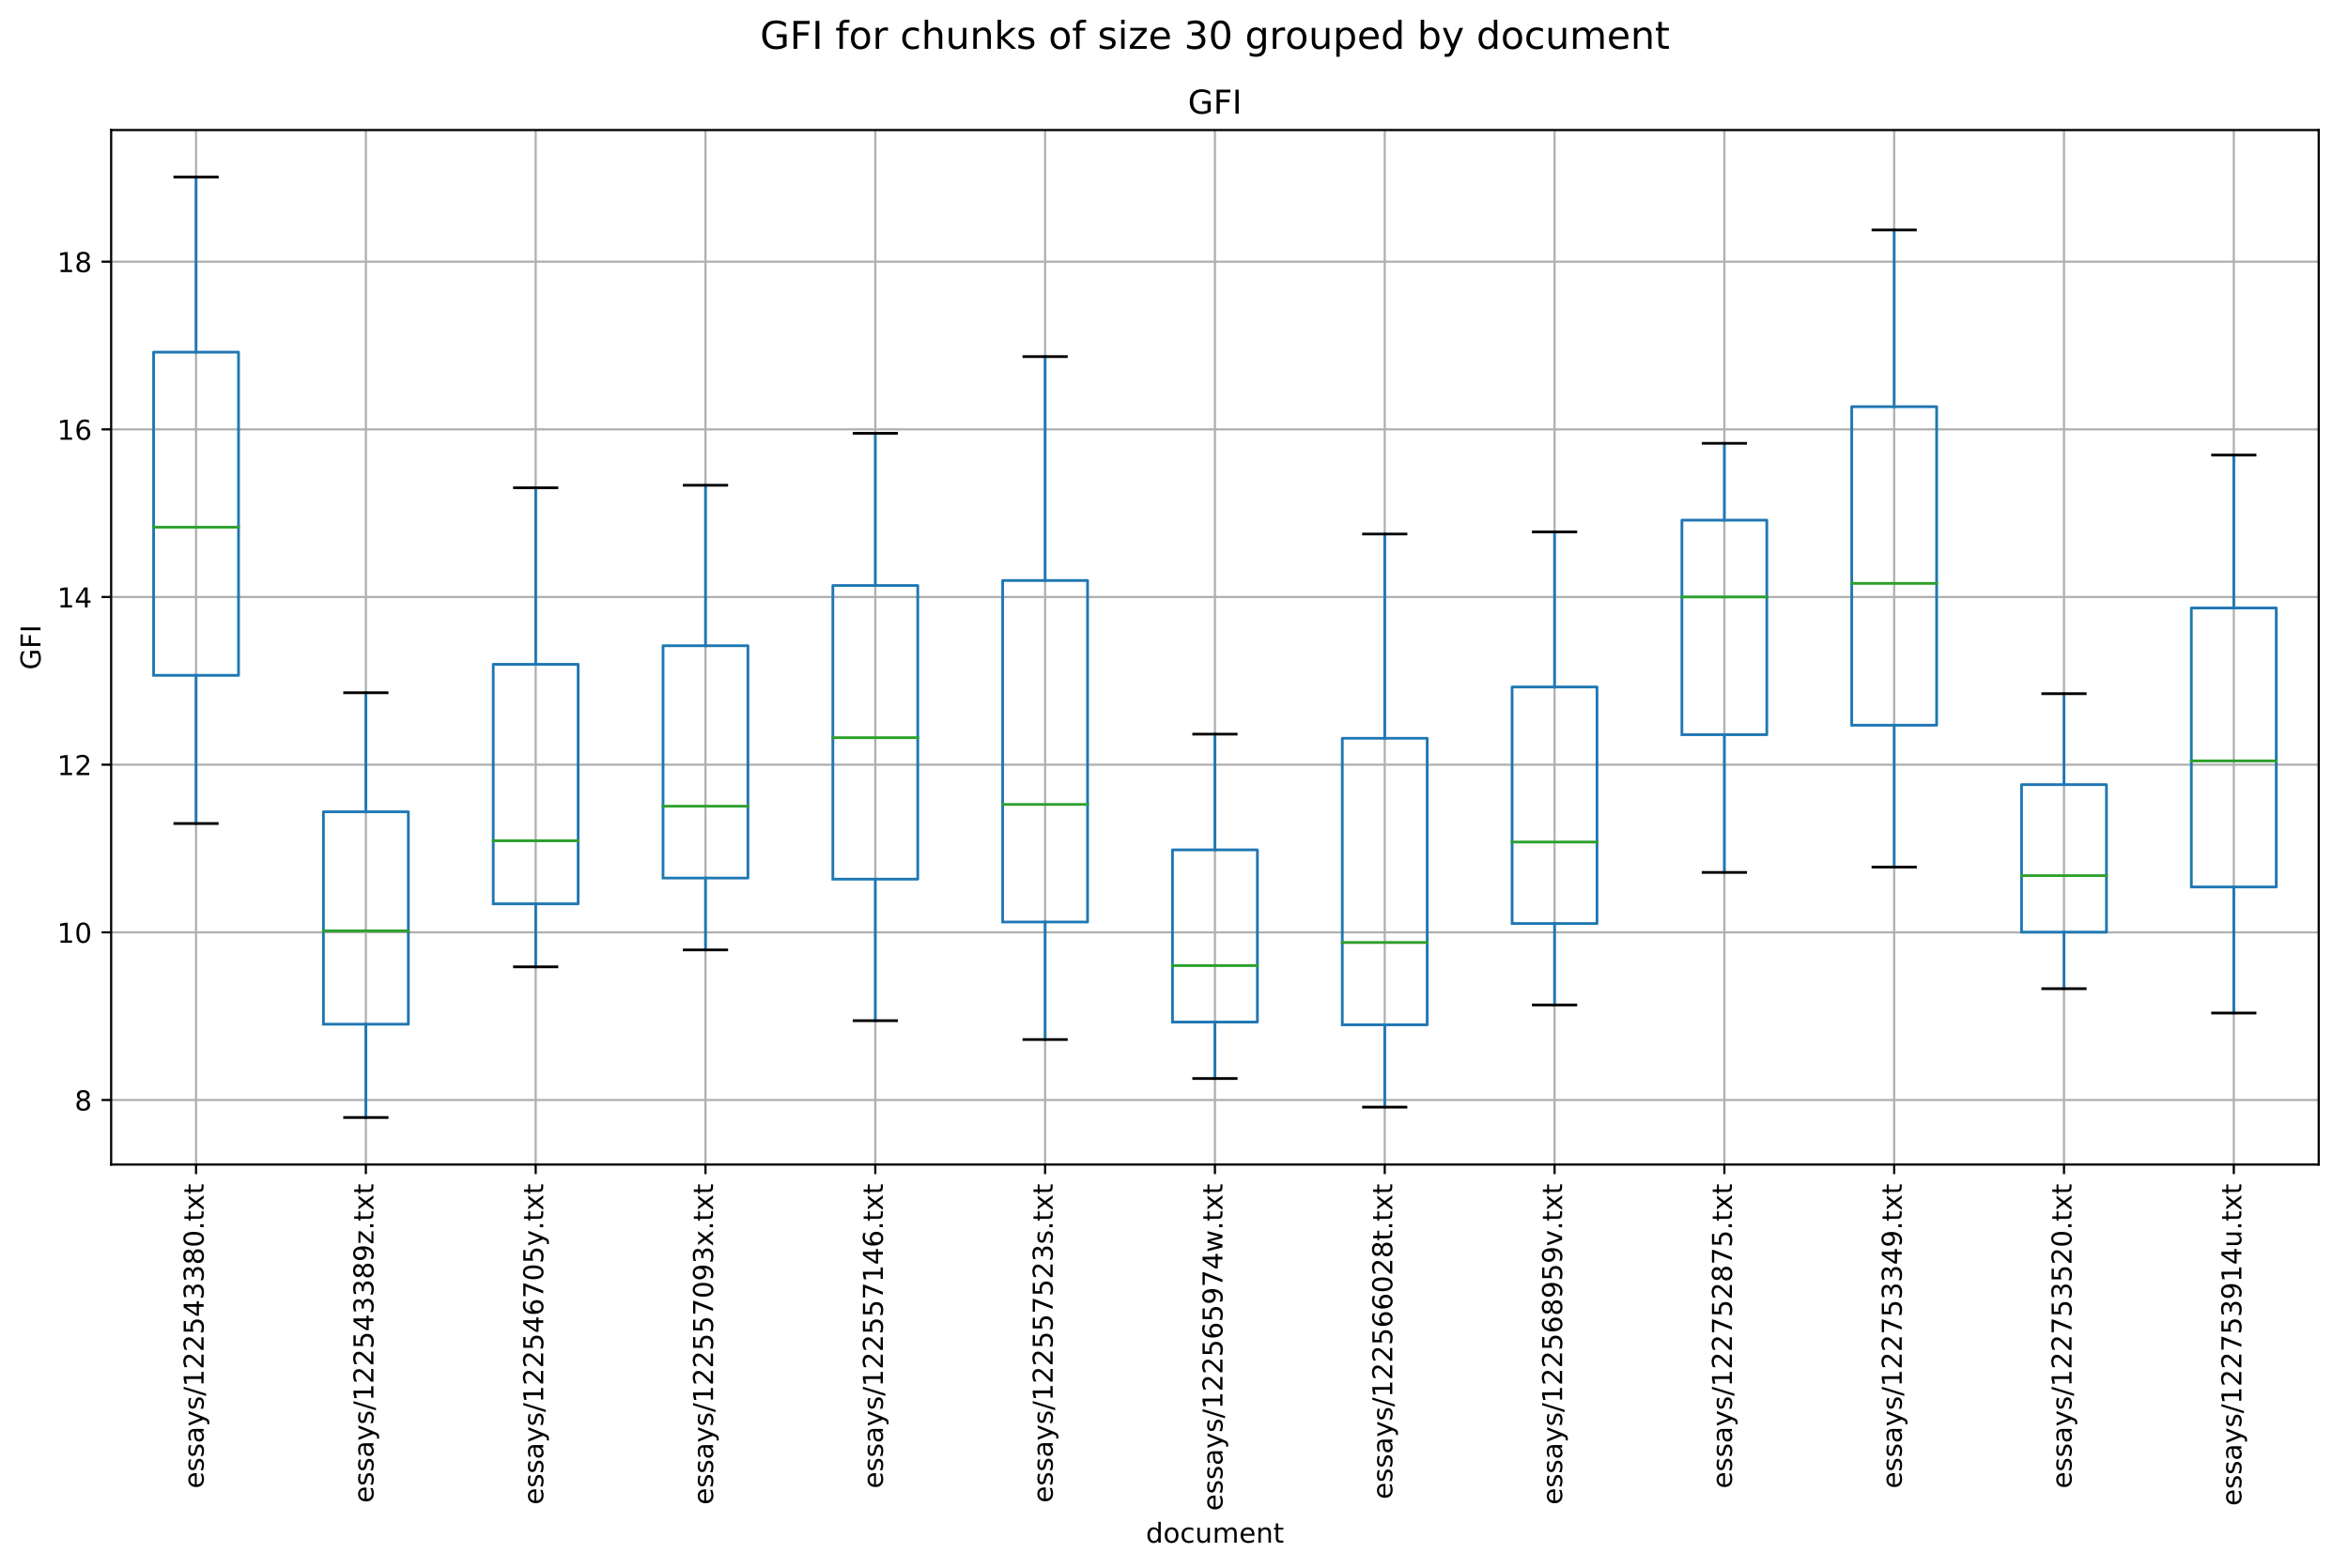<?xml version="1.0" encoding="utf-8" standalone="no"?>
<!DOCTYPE svg PUBLIC "-//W3C//DTD SVG 1.1//EN"
  "http://www.w3.org/Graphics/SVG/1.1/DTD/svg11.dtd">
<!-- Created with matplotlib (https://matplotlib.org/) -->
<svg height="572.959pt" version="1.1" viewBox="0 0 857.703 572.959" width="857.703pt" xmlns="http://www.w3.org/2000/svg" xmlns:xlink="http://www.w3.org/1999/xlink">
 <defs>
  <style type="text/css">
*{stroke-linecap:butt;stroke-linejoin:round;}
  </style>
 </defs>
 <g id="figure_1">
  <g id="patch_1">
   <path d="M 0 572.959 
L 857.703 572.959 
L 857.703 0 
L 0 0 
z
" style="fill:#ffffff;"/>
  </g>
  <g id="axes_1">
   <g id="patch_2">
    <path d="M 40.603 425.52 
L 847.003 425.52 
L 847.003 47.52 
L 40.603 47.52 
z
" style="fill:#ffffff;"/>
   </g>
   <g id="matplotlib.axis_1">
    <g id="xtick_1">
     <g id="line2d_1">
      <path clip-path="url(#pd92cdd5a2f)" d="M 71.619 425.52 
L 71.619 47.52 
" style="fill:none;stroke:#b0b0b0;stroke-linecap:square;stroke-width:0.8;"/>
     </g>
     <g id="line2d_2">
      <defs>
       <path d="M 0 0 
L 0 3.5 
" id="m109b780ca9" style="stroke:#000000;stroke-width:0.8;"/>
      </defs>
      <g>
       <use style="stroke:#000000;stroke-width:0.8;" x="71.619" xlink:href="#m109b780ca9" y="425.52"/>
      </g>
     </g>
     <g id="text_1">
      <!-- essays/122543380.txt -->
      <defs>
       <path d="M 56.203 29.594 
L 56.203 25.203 
L 14.891 25.203 
Q 15.484 15.922 20.484 11.062 
Q 25.484 6.203 34.422 6.203 
Q 39.594 6.203 44.453 7.469 
Q 49.312 8.734 54.109 11.281 
L 54.109 2.781 
Q 49.266 0.734 44.188 -0.344 
Q 39.109 -1.422 33.891 -1.422 
Q 20.797 -1.422 13.156 6.188 
Q 5.516 13.812 5.516 26.812 
Q 5.516 40.234 12.766 48.109 
Q 20.016 56 32.328 56 
Q 43.359 56 49.781 48.891 
Q 56.203 41.797 56.203 29.594 
z
M 47.219 32.234 
Q 47.125 39.594 43.094 43.984 
Q 39.062 48.391 32.422 48.391 
Q 24.906 48.391 20.391 44.141 
Q 15.875 39.891 15.188 32.172 
z
" id="DejaVuSans-101"/>
       <path d="M 44.281 53.078 
L 44.281 44.578 
Q 40.484 46.531 36.375 47.5 
Q 32.281 48.484 27.875 48.484 
Q 21.188 48.484 17.844 46.438 
Q 14.5 44.391 14.5 40.281 
Q 14.5 37.156 16.891 35.375 
Q 19.281 33.594 26.516 31.984 
L 29.594 31.297 
Q 39.156 29.25 43.188 25.516 
Q 47.219 21.781 47.219 15.094 
Q 47.219 7.469 41.188 3.016 
Q 35.156 -1.422 24.609 -1.422 
Q 20.219 -1.422 15.453 -0.562 
Q 10.688 0.297 5.422 2 
L 5.422 11.281 
Q 10.406 8.688 15.234 7.391 
Q 20.062 6.109 24.812 6.109 
Q 31.156 6.109 34.562 8.281 
Q 37.984 10.453 37.984 14.406 
Q 37.984 18.062 35.516 20.016 
Q 33.062 21.969 24.703 23.781 
L 21.578 24.516 
Q 13.234 26.266 9.516 29.906 
Q 5.812 33.547 5.812 39.891 
Q 5.812 47.609 11.281 51.797 
Q 16.75 56 26.812 56 
Q 31.781 56 36.172 55.266 
Q 40.578 54.547 44.281 53.078 
z
" id="DejaVuSans-115"/>
       <path d="M 34.281 27.484 
Q 23.391 27.484 19.188 25 
Q 14.984 22.516 14.984 16.5 
Q 14.984 11.719 18.141 8.906 
Q 21.297 6.109 26.703 6.109 
Q 34.188 6.109 38.703 11.406 
Q 43.219 16.703 43.219 25.484 
L 43.219 27.484 
z
M 52.203 31.203 
L 52.203 0 
L 43.219 0 
L 43.219 8.297 
Q 40.141 3.328 35.547 0.953 
Q 30.953 -1.422 24.312 -1.422 
Q 15.922 -1.422 10.953 3.297 
Q 6 8.016 6 15.922 
Q 6 25.141 12.172 29.828 
Q 18.359 34.516 30.609 34.516 
L 43.219 34.516 
L 43.219 35.406 
Q 43.219 41.609 39.141 45 
Q 35.062 48.391 27.688 48.391 
Q 23 48.391 18.547 47.266 
Q 14.109 46.141 10.016 43.891 
L 10.016 52.203 
Q 14.938 54.109 19.578 55.047 
Q 24.219 56 28.609 56 
Q 40.484 56 46.344 49.844 
Q 52.203 43.703 52.203 31.203 
z
" id="DejaVuSans-97"/>
       <path d="M 32.172 -5.078 
Q 28.375 -14.844 24.75 -17.812 
Q 21.141 -20.797 15.094 -20.797 
L 7.906 -20.797 
L 7.906 -13.281 
L 13.188 -13.281 
Q 16.891 -13.281 18.938 -11.516 
Q 21 -9.766 23.484 -3.219 
L 25.094 0.875 
L 2.984 54.688 
L 12.5 54.688 
L 29.594 11.922 
L 46.688 54.688 
L 56.203 54.688 
z
" id="DejaVuSans-121"/>
       <path d="M 25.391 72.906 
L 33.688 72.906 
L 8.297 -9.281 
L 0 -9.281 
z
" id="DejaVuSans-47"/>
       <path d="M 12.406 8.297 
L 28.516 8.297 
L 28.516 63.922 
L 10.984 60.406 
L 10.984 69.391 
L 28.422 72.906 
L 38.281 72.906 
L 38.281 8.297 
L 54.391 8.297 
L 54.391 0 
L 12.406 0 
z
" id="DejaVuSans-49"/>
       <path d="M 19.188 8.297 
L 53.609 8.297 
L 53.609 0 
L 7.328 0 
L 7.328 8.297 
Q 12.938 14.109 22.625 23.891 
Q 32.328 33.688 34.812 36.531 
Q 39.547 41.844 41.422 45.531 
Q 43.312 49.219 43.312 52.781 
Q 43.312 58.594 39.234 62.25 
Q 35.156 65.922 28.609 65.922 
Q 23.969 65.922 18.812 64.312 
Q 13.672 62.703 7.812 59.422 
L 7.812 69.391 
Q 13.766 71.781 18.938 73 
Q 24.125 74.219 28.422 74.219 
Q 39.75 74.219 46.484 68.547 
Q 53.219 62.891 53.219 53.422 
Q 53.219 48.922 51.531 44.891 
Q 49.859 40.875 45.406 35.406 
Q 44.188 33.984 37.641 27.219 
Q 31.109 20.453 19.188 8.297 
z
" id="DejaVuSans-50"/>
       <path d="M 10.797 72.906 
L 49.516 72.906 
L 49.516 64.594 
L 19.828 64.594 
L 19.828 46.734 
Q 21.969 47.469 24.109 47.828 
Q 26.266 48.188 28.422 48.188 
Q 40.625 48.188 47.75 41.5 
Q 54.891 34.812 54.891 23.391 
Q 54.891 11.625 47.562 5.094 
Q 40.234 -1.422 26.906 -1.422 
Q 22.312 -1.422 17.547 -0.641 
Q 12.797 0.141 7.719 1.703 
L 7.719 11.625 
Q 12.109 9.234 16.797 8.062 
Q 21.484 6.891 26.703 6.891 
Q 35.156 6.891 40.078 11.328 
Q 45.016 15.766 45.016 23.391 
Q 45.016 31 40.078 35.438 
Q 35.156 39.891 26.703 39.891 
Q 22.75 39.891 18.812 39.016 
Q 14.891 38.141 10.797 36.281 
z
" id="DejaVuSans-53"/>
       <path d="M 37.797 64.312 
L 12.891 25.391 
L 37.797 25.391 
z
M 35.203 72.906 
L 47.609 72.906 
L 47.609 25.391 
L 58.016 25.391 
L 58.016 17.188 
L 47.609 17.188 
L 47.609 0 
L 37.797 0 
L 37.797 17.188 
L 4.891 17.188 
L 4.891 26.703 
z
" id="DejaVuSans-52"/>
       <path d="M 40.578 39.312 
Q 47.656 37.797 51.625 33 
Q 55.609 28.219 55.609 21.188 
Q 55.609 10.406 48.188 4.484 
Q 40.766 -1.422 27.094 -1.422 
Q 22.516 -1.422 17.656 -0.516 
Q 12.797 0.391 7.625 2.203 
L 7.625 11.719 
Q 11.719 9.328 16.594 8.109 
Q 21.484 6.891 26.812 6.891 
Q 36.078 6.891 40.938 10.547 
Q 45.797 14.203 45.797 21.188 
Q 45.797 27.641 41.281 31.266 
Q 36.766 34.906 28.719 34.906 
L 20.219 34.906 
L 20.219 43.016 
L 29.109 43.016 
Q 36.375 43.016 40.234 45.922 
Q 44.094 48.828 44.094 54.297 
Q 44.094 59.906 40.109 62.906 
Q 36.141 65.922 28.719 65.922 
Q 24.656 65.922 20.016 65.031 
Q 15.375 64.156 9.812 62.312 
L 9.812 71.094 
Q 15.438 72.656 20.344 73.438 
Q 25.25 74.219 29.594 74.219 
Q 40.828 74.219 47.359 69.109 
Q 53.906 64.016 53.906 55.328 
Q 53.906 49.266 50.438 45.094 
Q 46.969 40.922 40.578 39.312 
z
" id="DejaVuSans-51"/>
       <path d="M 31.781 34.625 
Q 24.75 34.625 20.719 30.859 
Q 16.703 27.094 16.703 20.516 
Q 16.703 13.922 20.719 10.156 
Q 24.75 6.391 31.781 6.391 
Q 38.812 6.391 42.859 10.172 
Q 46.922 13.969 46.922 20.516 
Q 46.922 27.094 42.891 30.859 
Q 38.875 34.625 31.781 34.625 
z
M 21.922 38.812 
Q 15.578 40.375 12.031 44.719 
Q 8.5 49.078 8.5 55.328 
Q 8.5 64.062 14.719 69.141 
Q 20.953 74.219 31.781 74.219 
Q 42.672 74.219 48.875 69.141 
Q 55.078 64.062 55.078 55.328 
Q 55.078 49.078 51.531 44.719 
Q 48 40.375 41.703 38.812 
Q 48.828 37.156 52.797 32.312 
Q 56.781 27.484 56.781 20.516 
Q 56.781 9.906 50.312 4.234 
Q 43.844 -1.422 31.781 -1.422 
Q 19.734 -1.422 13.25 4.234 
Q 6.781 9.906 6.781 20.516 
Q 6.781 27.484 10.781 32.312 
Q 14.797 37.156 21.922 38.812 
z
M 18.312 54.391 
Q 18.312 48.734 21.844 45.562 
Q 25.391 42.391 31.781 42.391 
Q 38.141 42.391 41.719 45.562 
Q 45.312 48.734 45.312 54.391 
Q 45.312 60.062 41.719 63.234 
Q 38.141 66.406 31.781 66.406 
Q 25.391 66.406 21.844 63.234 
Q 18.312 60.062 18.312 54.391 
z
" id="DejaVuSans-56"/>
       <path d="M 31.781 66.406 
Q 24.172 66.406 20.328 58.906 
Q 16.5 51.422 16.5 36.375 
Q 16.5 21.391 20.328 13.891 
Q 24.172 6.391 31.781 6.391 
Q 39.453 6.391 43.281 13.891 
Q 47.125 21.391 47.125 36.375 
Q 47.125 51.422 43.281 58.906 
Q 39.453 66.406 31.781 66.406 
z
M 31.781 74.219 
Q 44.047 74.219 50.516 64.516 
Q 56.984 54.828 56.984 36.375 
Q 56.984 17.969 50.516 8.266 
Q 44.047 -1.422 31.781 -1.422 
Q 19.531 -1.422 13.062 8.266 
Q 6.594 17.969 6.594 36.375 
Q 6.594 54.828 13.062 64.516 
Q 19.531 74.219 31.781 74.219 
z
" id="DejaVuSans-48"/>
       <path d="M 10.688 12.406 
L 21 12.406 
L 21 0 
L 10.688 0 
z
" id="DejaVuSans-46"/>
       <path d="M 18.312 70.219 
L 18.312 54.688 
L 36.812 54.688 
L 36.812 47.703 
L 18.312 47.703 
L 18.312 18.016 
Q 18.312 11.328 20.141 9.422 
Q 21.969 7.516 27.594 7.516 
L 36.812 7.516 
L 36.812 0 
L 27.594 0 
Q 17.188 0 13.234 3.875 
Q 9.281 7.766 9.281 18.016 
L 9.281 47.703 
L 2.688 47.703 
L 2.688 54.688 
L 9.281 54.688 
L 9.281 70.219 
z
" id="DejaVuSans-116"/>
       <path d="M 54.891 54.688 
L 35.109 28.078 
L 55.906 0 
L 45.312 0 
L 29.391 21.484 
L 13.484 0 
L 2.875 0 
L 24.125 28.609 
L 4.688 54.688 
L 15.281 54.688 
L 29.781 35.203 
L 44.281 54.688 
z
" id="DejaVuSans-120"/>
      </defs>
      <g transform="translate(74.378 543.917)rotate(-90)scale(0.1 -0.1)">
       <use xlink:href="#DejaVuSans-101"/>
       <use x="61.523" xlink:href="#DejaVuSans-115"/>
       <use x="113.623" xlink:href="#DejaVuSans-115"/>
       <use x="165.723" xlink:href="#DejaVuSans-97"/>
       <use x="227.002" xlink:href="#DejaVuSans-121"/>
       <use x="286.182" xlink:href="#DejaVuSans-115"/>
       <use x="338.281" xlink:href="#DejaVuSans-47"/>
       <use x="371.973" xlink:href="#DejaVuSans-49"/>
       <use x="435.596" xlink:href="#DejaVuSans-50"/>
       <use x="499.219" xlink:href="#DejaVuSans-50"/>
       <use x="562.842" xlink:href="#DejaVuSans-53"/>
       <use x="626.465" xlink:href="#DejaVuSans-52"/>
       <use x="690.088" xlink:href="#DejaVuSans-51"/>
       <use x="753.711" xlink:href="#DejaVuSans-51"/>
       <use x="817.334" xlink:href="#DejaVuSans-56"/>
       <use x="880.957" xlink:href="#DejaVuSans-48"/>
       <use x="944.58" xlink:href="#DejaVuSans-46"/>
       <use x="976.367" xlink:href="#DejaVuSans-116"/>
       <use x="1015.576" xlink:href="#DejaVuSans-120"/>
       <use x="1074.756" xlink:href="#DejaVuSans-116"/>
      </g>
     </g>
    </g>
    <g id="xtick_2">
     <g id="line2d_3">
      <path clip-path="url(#pd92cdd5a2f)" d="M 133.649 425.52 
L 133.649 47.52 
" style="fill:none;stroke:#b0b0b0;stroke-linecap:square;stroke-width:0.8;"/>
     </g>
     <g id="line2d_4">
      <g>
       <use style="stroke:#000000;stroke-width:0.8;" x="133.649" xlink:href="#m109b780ca9" y="425.52"/>
      </g>
     </g>
     <g id="text_2">
      <!-- essays/122543389z.txt -->
      <defs>
       <path d="M 10.984 1.516 
L 10.984 10.5 
Q 14.703 8.734 18.5 7.812 
Q 22.312 6.891 25.984 6.891 
Q 35.75 6.891 40.891 13.453 
Q 46.047 20.016 46.781 33.406 
Q 43.953 29.203 39.594 26.953 
Q 35.25 24.703 29.984 24.703 
Q 19.047 24.703 12.672 31.312 
Q 6.297 37.938 6.297 49.422 
Q 6.297 60.641 12.938 67.422 
Q 19.578 74.219 30.609 74.219 
Q 43.266 74.219 49.922 64.516 
Q 56.594 54.828 56.594 36.375 
Q 56.594 19.141 48.406 8.859 
Q 40.234 -1.422 26.422 -1.422 
Q 22.703 -1.422 18.891 -0.688 
Q 15.094 0.047 10.984 1.516 
z
M 30.609 32.422 
Q 37.25 32.422 41.125 36.953 
Q 45.016 41.5 45.016 49.422 
Q 45.016 57.281 41.125 61.844 
Q 37.25 66.406 30.609 66.406 
Q 23.969 66.406 20.094 61.844 
Q 16.219 57.281 16.219 49.422 
Q 16.219 41.5 20.094 36.953 
Q 23.969 32.422 30.609 32.422 
z
" id="DejaVuSans-57"/>
       <path d="M 5.516 54.688 
L 48.188 54.688 
L 48.188 46.484 
L 14.406 7.172 
L 48.188 7.172 
L 48.188 0 
L 4.297 0 
L 4.297 8.203 
L 38.094 47.516 
L 5.516 47.516 
z
" id="DejaVuSans-122"/>
      </defs>
      <g transform="translate(136.409 549.165)rotate(-90)scale(0.1 -0.1)">
       <use xlink:href="#DejaVuSans-101"/>
       <use x="61.523" xlink:href="#DejaVuSans-115"/>
       <use x="113.623" xlink:href="#DejaVuSans-115"/>
       <use x="165.723" xlink:href="#DejaVuSans-97"/>
       <use x="227.002" xlink:href="#DejaVuSans-121"/>
       <use x="286.182" xlink:href="#DejaVuSans-115"/>
       <use x="338.281" xlink:href="#DejaVuSans-47"/>
       <use x="371.973" xlink:href="#DejaVuSans-49"/>
       <use x="435.596" xlink:href="#DejaVuSans-50"/>
       <use x="499.219" xlink:href="#DejaVuSans-50"/>
       <use x="562.842" xlink:href="#DejaVuSans-53"/>
       <use x="626.465" xlink:href="#DejaVuSans-52"/>
       <use x="690.088" xlink:href="#DejaVuSans-51"/>
       <use x="753.711" xlink:href="#DejaVuSans-51"/>
       <use x="817.334" xlink:href="#DejaVuSans-56"/>
       <use x="880.957" xlink:href="#DejaVuSans-57"/>
       <use x="944.58" xlink:href="#DejaVuSans-122"/>
       <use x="997.07" xlink:href="#DejaVuSans-46"/>
       <use x="1028.857" xlink:href="#DejaVuSans-116"/>
       <use x="1068.066" xlink:href="#DejaVuSans-120"/>
       <use x="1127.246" xlink:href="#DejaVuSans-116"/>
      </g>
     </g>
    </g>
    <g id="xtick_3">
     <g id="line2d_5">
      <path clip-path="url(#pd92cdd5a2f)" d="M 195.68 425.52 
L 195.68 47.52 
" style="fill:none;stroke:#b0b0b0;stroke-linecap:square;stroke-width:0.8;"/>
     </g>
     <g id="line2d_6">
      <g>
       <use style="stroke:#000000;stroke-width:0.8;" x="195.68" xlink:href="#m109b780ca9" y="425.52"/>
      </g>
     </g>
     <g id="text_3">
      <!-- essays/122546705y.txt -->
      <defs>
       <path d="M 33.016 40.375 
Q 26.375 40.375 22.484 35.828 
Q 18.609 31.297 18.609 23.391 
Q 18.609 15.531 22.484 10.953 
Q 26.375 6.391 33.016 6.391 
Q 39.656 6.391 43.531 10.953 
Q 47.406 15.531 47.406 23.391 
Q 47.406 31.297 43.531 35.828 
Q 39.656 40.375 33.016 40.375 
z
M 52.594 71.297 
L 52.594 62.312 
Q 48.875 64.062 45.094 64.984 
Q 41.312 65.922 37.594 65.922 
Q 27.828 65.922 22.672 59.328 
Q 17.531 52.734 16.797 39.406 
Q 19.672 43.656 24.016 45.922 
Q 28.375 48.188 33.594 48.188 
Q 44.578 48.188 50.953 41.516 
Q 57.328 34.859 57.328 23.391 
Q 57.328 12.156 50.688 5.359 
Q 44.047 -1.422 33.016 -1.422 
Q 20.359 -1.422 13.672 8.266 
Q 6.984 17.969 6.984 36.375 
Q 6.984 53.656 15.188 63.938 
Q 23.391 74.219 37.203 74.219 
Q 40.922 74.219 44.703 73.484 
Q 48.484 72.75 52.594 71.297 
z
" id="DejaVuSans-54"/>
       <path d="M 8.203 72.906 
L 55.078 72.906 
L 55.078 68.703 
L 28.609 0 
L 18.312 0 
L 43.219 64.594 
L 8.203 64.594 
z
" id="DejaVuSans-55"/>
      </defs>
      <g transform="translate(198.439 549.814)rotate(-90)scale(0.1 -0.1)">
       <use xlink:href="#DejaVuSans-101"/>
       <use x="61.523" xlink:href="#DejaVuSans-115"/>
       <use x="113.623" xlink:href="#DejaVuSans-115"/>
       <use x="165.723" xlink:href="#DejaVuSans-97"/>
       <use x="227.002" xlink:href="#DejaVuSans-121"/>
       <use x="286.182" xlink:href="#DejaVuSans-115"/>
       <use x="338.281" xlink:href="#DejaVuSans-47"/>
       <use x="371.973" xlink:href="#DejaVuSans-49"/>
       <use x="435.596" xlink:href="#DejaVuSans-50"/>
       <use x="499.219" xlink:href="#DejaVuSans-50"/>
       <use x="562.842" xlink:href="#DejaVuSans-53"/>
       <use x="626.465" xlink:href="#DejaVuSans-52"/>
       <use x="690.088" xlink:href="#DejaVuSans-54"/>
       <use x="753.711" xlink:href="#DejaVuSans-55"/>
       <use x="817.334" xlink:href="#DejaVuSans-48"/>
       <use x="880.957" xlink:href="#DejaVuSans-53"/>
       <use x="944.58" xlink:href="#DejaVuSans-121"/>
       <use x="1003.541" xlink:href="#DejaVuSans-46"/>
       <use x="1035.328" xlink:href="#DejaVuSans-116"/>
       <use x="1074.537" xlink:href="#DejaVuSans-120"/>
       <use x="1133.717" xlink:href="#DejaVuSans-116"/>
      </g>
     </g>
    </g>
    <g id="xtick_4">
     <g id="line2d_7">
      <path clip-path="url(#pd92cdd5a2f)" d="M 257.711 425.52 
L 257.711 47.52 
" style="fill:none;stroke:#b0b0b0;stroke-linecap:square;stroke-width:0.8;"/>
     </g>
     <g id="line2d_8">
      <g>
       <use style="stroke:#000000;stroke-width:0.8;" x="257.711" xlink:href="#m109b780ca9" y="425.52"/>
      </g>
     </g>
     <g id="text_4">
      <!-- essays/122557093x.txt -->
      <g transform="translate(260.47 549.836)rotate(-90)scale(0.1 -0.1)">
       <use xlink:href="#DejaVuSans-101"/>
       <use x="61.523" xlink:href="#DejaVuSans-115"/>
       <use x="113.623" xlink:href="#DejaVuSans-115"/>
       <use x="165.723" xlink:href="#DejaVuSans-97"/>
       <use x="227.002" xlink:href="#DejaVuSans-121"/>
       <use x="286.182" xlink:href="#DejaVuSans-115"/>
       <use x="338.281" xlink:href="#DejaVuSans-47"/>
       <use x="371.973" xlink:href="#DejaVuSans-49"/>
       <use x="435.596" xlink:href="#DejaVuSans-50"/>
       <use x="499.219" xlink:href="#DejaVuSans-50"/>
       <use x="562.842" xlink:href="#DejaVuSans-53"/>
       <use x="626.465" xlink:href="#DejaVuSans-53"/>
       <use x="690.088" xlink:href="#DejaVuSans-55"/>
       <use x="753.711" xlink:href="#DejaVuSans-48"/>
       <use x="817.334" xlink:href="#DejaVuSans-57"/>
       <use x="880.957" xlink:href="#DejaVuSans-51"/>
       <use x="944.58" xlink:href="#DejaVuSans-120"/>
       <use x="1003.76" xlink:href="#DejaVuSans-46"/>
       <use x="1035.547" xlink:href="#DejaVuSans-116"/>
       <use x="1074.756" xlink:href="#DejaVuSans-120"/>
       <use x="1133.936" xlink:href="#DejaVuSans-116"/>
      </g>
     </g>
    </g>
    <g id="xtick_5">
     <g id="line2d_9">
      <path clip-path="url(#pd92cdd5a2f)" d="M 319.742 425.52 
L 319.742 47.52 
" style="fill:none;stroke:#b0b0b0;stroke-linecap:square;stroke-width:0.8;"/>
     </g>
     <g id="line2d_10">
      <g>
       <use style="stroke:#000000;stroke-width:0.8;" x="319.742" xlink:href="#m109b780ca9" y="425.52"/>
      </g>
     </g>
     <g id="text_5">
      <!-- essays/122557146.txt -->
      <g transform="translate(322.501 543.917)rotate(-90)scale(0.1 -0.1)">
       <use xlink:href="#DejaVuSans-101"/>
       <use x="61.523" xlink:href="#DejaVuSans-115"/>
       <use x="113.623" xlink:href="#DejaVuSans-115"/>
       <use x="165.723" xlink:href="#DejaVuSans-97"/>
       <use x="227.002" xlink:href="#DejaVuSans-121"/>
       <use x="286.182" xlink:href="#DejaVuSans-115"/>
       <use x="338.281" xlink:href="#DejaVuSans-47"/>
       <use x="371.973" xlink:href="#DejaVuSans-49"/>
       <use x="435.596" xlink:href="#DejaVuSans-50"/>
       <use x="499.219" xlink:href="#DejaVuSans-50"/>
       <use x="562.842" xlink:href="#DejaVuSans-53"/>
       <use x="626.465" xlink:href="#DejaVuSans-53"/>
       <use x="690.088" xlink:href="#DejaVuSans-55"/>
       <use x="753.711" xlink:href="#DejaVuSans-49"/>
       <use x="817.334" xlink:href="#DejaVuSans-52"/>
       <use x="880.957" xlink:href="#DejaVuSans-54"/>
       <use x="944.58" xlink:href="#DejaVuSans-46"/>
       <use x="976.367" xlink:href="#DejaVuSans-116"/>
       <use x="1015.576" xlink:href="#DejaVuSans-120"/>
       <use x="1074.756" xlink:href="#DejaVuSans-116"/>
      </g>
     </g>
    </g>
    <g id="xtick_6">
     <g id="line2d_11">
      <path clip-path="url(#pd92cdd5a2f)" d="M 381.772 425.52 
L 381.772 47.52 
" style="fill:none;stroke:#b0b0b0;stroke-linecap:square;stroke-width:0.8;"/>
     </g>
     <g id="line2d_12">
      <g>
       <use style="stroke:#000000;stroke-width:0.8;" x="381.772" xlink:href="#m109b780ca9" y="425.52"/>
      </g>
     </g>
     <g id="text_6">
      <!-- essays/122557523s.txt -->
      <g transform="translate(384.532 549.126)rotate(-90)scale(0.1 -0.1)">
       <use xlink:href="#DejaVuSans-101"/>
       <use x="61.523" xlink:href="#DejaVuSans-115"/>
       <use x="113.623" xlink:href="#DejaVuSans-115"/>
       <use x="165.723" xlink:href="#DejaVuSans-97"/>
       <use x="227.002" xlink:href="#DejaVuSans-121"/>
       <use x="286.182" xlink:href="#DejaVuSans-115"/>
       <use x="338.281" xlink:href="#DejaVuSans-47"/>
       <use x="371.973" xlink:href="#DejaVuSans-49"/>
       <use x="435.596" xlink:href="#DejaVuSans-50"/>
       <use x="499.219" xlink:href="#DejaVuSans-50"/>
       <use x="562.842" xlink:href="#DejaVuSans-53"/>
       <use x="626.465" xlink:href="#DejaVuSans-53"/>
       <use x="690.088" xlink:href="#DejaVuSans-55"/>
       <use x="753.711" xlink:href="#DejaVuSans-53"/>
       <use x="817.334" xlink:href="#DejaVuSans-50"/>
       <use x="880.957" xlink:href="#DejaVuSans-51"/>
       <use x="944.58" xlink:href="#DejaVuSans-115"/>
       <use x="996.68" xlink:href="#DejaVuSans-46"/>
       <use x="1028.467" xlink:href="#DejaVuSans-116"/>
       <use x="1067.676" xlink:href="#DejaVuSans-120"/>
       <use x="1126.855" xlink:href="#DejaVuSans-116"/>
      </g>
     </g>
    </g>
    <g id="xtick_7">
     <g id="line2d_13">
      <path clip-path="url(#pd92cdd5a2f)" d="M 443.803 425.52 
L 443.803 47.52 
" style="fill:none;stroke:#b0b0b0;stroke-linecap:square;stroke-width:0.8;"/>
     </g>
     <g id="line2d_14">
      <g>
       <use style="stroke:#000000;stroke-width:0.8;" x="443.803" xlink:href="#m109b780ca9" y="425.52"/>
      </g>
     </g>
     <g id="text_7">
      <!-- essays/122565974w.txt -->
      <defs>
       <path d="M 4.203 54.688 
L 13.188 54.688 
L 24.422 12.016 
L 35.594 54.688 
L 46.188 54.688 
L 57.422 12.016 
L 68.609 54.688 
L 77.594 54.688 
L 63.281 0 
L 52.688 0 
L 40.922 44.828 
L 29.109 0 
L 18.5 0 
z
" id="DejaVuSans-119"/>
      </defs>
      <g transform="translate(446.562 552.081)rotate(-90)scale(0.1 -0.1)">
       <use xlink:href="#DejaVuSans-101"/>
       <use x="61.523" xlink:href="#DejaVuSans-115"/>
       <use x="113.623" xlink:href="#DejaVuSans-115"/>
       <use x="165.723" xlink:href="#DejaVuSans-97"/>
       <use x="227.002" xlink:href="#DejaVuSans-121"/>
       <use x="286.182" xlink:href="#DejaVuSans-115"/>
       <use x="338.281" xlink:href="#DejaVuSans-47"/>
       <use x="371.973" xlink:href="#DejaVuSans-49"/>
       <use x="435.596" xlink:href="#DejaVuSans-50"/>
       <use x="499.219" xlink:href="#DejaVuSans-50"/>
       <use x="562.842" xlink:href="#DejaVuSans-53"/>
       <use x="626.465" xlink:href="#DejaVuSans-54"/>
       <use x="690.088" xlink:href="#DejaVuSans-53"/>
       <use x="753.711" xlink:href="#DejaVuSans-57"/>
       <use x="817.334" xlink:href="#DejaVuSans-55"/>
       <use x="880.957" xlink:href="#DejaVuSans-52"/>
       <use x="944.58" xlink:href="#DejaVuSans-119"/>
       <use x="1026.227" xlink:href="#DejaVuSans-46"/>
       <use x="1058.014" xlink:href="#DejaVuSans-116"/>
       <use x="1097.223" xlink:href="#DejaVuSans-120"/>
       <use x="1156.402" xlink:href="#DejaVuSans-116"/>
      </g>
     </g>
    </g>
    <g id="xtick_8">
     <g id="line2d_15">
      <path clip-path="url(#pd92cdd5a2f)" d="M 505.834 425.52 
L 505.834 47.52 
" style="fill:none;stroke:#b0b0b0;stroke-linecap:square;stroke-width:0.8;"/>
     </g>
     <g id="line2d_16">
      <g>
       <use style="stroke:#000000;stroke-width:0.8;" x="505.834" xlink:href="#m109b780ca9" y="425.52"/>
      </g>
     </g>
     <g id="text_8">
      <!-- essays/122566028t.txt -->
      <g transform="translate(508.593 547.837)rotate(-90)scale(0.1 -0.1)">
       <use xlink:href="#DejaVuSans-101"/>
       <use x="61.523" xlink:href="#DejaVuSans-115"/>
       <use x="113.623" xlink:href="#DejaVuSans-115"/>
       <use x="165.723" xlink:href="#DejaVuSans-97"/>
       <use x="227.002" xlink:href="#DejaVuSans-121"/>
       <use x="286.182" xlink:href="#DejaVuSans-115"/>
       <use x="338.281" xlink:href="#DejaVuSans-47"/>
       <use x="371.973" xlink:href="#DejaVuSans-49"/>
       <use x="435.596" xlink:href="#DejaVuSans-50"/>
       <use x="499.219" xlink:href="#DejaVuSans-50"/>
       <use x="562.842" xlink:href="#DejaVuSans-53"/>
       <use x="626.465" xlink:href="#DejaVuSans-54"/>
       <use x="690.088" xlink:href="#DejaVuSans-54"/>
       <use x="753.711" xlink:href="#DejaVuSans-48"/>
       <use x="817.334" xlink:href="#DejaVuSans-50"/>
       <use x="880.957" xlink:href="#DejaVuSans-56"/>
       <use x="944.58" xlink:href="#DejaVuSans-116"/>
       <use x="983.789" xlink:href="#DejaVuSans-46"/>
       <use x="1015.576" xlink:href="#DejaVuSans-116"/>
       <use x="1054.785" xlink:href="#DejaVuSans-120"/>
       <use x="1113.965" xlink:href="#DejaVuSans-116"/>
      </g>
     </g>
    </g>
    <g id="xtick_9">
     <g id="line2d_17">
      <path clip-path="url(#pd92cdd5a2f)" d="M 567.865 425.52 
L 567.865 47.52 
" style="fill:none;stroke:#b0b0b0;stroke-linecap:square;stroke-width:0.8;"/>
     </g>
     <g id="line2d_18">
      <g>
       <use style="stroke:#000000;stroke-width:0.8;" x="567.865" xlink:href="#m109b780ca9" y="425.52"/>
      </g>
     </g>
     <g id="text_9">
      <!-- essays/122568959v.txt -->
      <defs>
       <path d="M 2.984 54.688 
L 12.5 54.688 
L 29.594 8.797 
L 46.688 54.688 
L 56.203 54.688 
L 35.688 0 
L 23.484 0 
z
" id="DejaVuSans-118"/>
      </defs>
      <g transform="translate(570.624 549.825)rotate(-90)scale(0.1 -0.1)">
       <use xlink:href="#DejaVuSans-101"/>
       <use x="61.523" xlink:href="#DejaVuSans-115"/>
       <use x="113.623" xlink:href="#DejaVuSans-115"/>
       <use x="165.723" xlink:href="#DejaVuSans-97"/>
       <use x="227.002" xlink:href="#DejaVuSans-121"/>
       <use x="286.182" xlink:href="#DejaVuSans-115"/>
       <use x="338.281" xlink:href="#DejaVuSans-47"/>
       <use x="371.973" xlink:href="#DejaVuSans-49"/>
       <use x="435.596" xlink:href="#DejaVuSans-50"/>
       <use x="499.219" xlink:href="#DejaVuSans-50"/>
       <use x="562.842" xlink:href="#DejaVuSans-53"/>
       <use x="626.465" xlink:href="#DejaVuSans-54"/>
       <use x="690.088" xlink:href="#DejaVuSans-56"/>
       <use x="753.711" xlink:href="#DejaVuSans-57"/>
       <use x="817.334" xlink:href="#DejaVuSans-53"/>
       <use x="880.957" xlink:href="#DejaVuSans-57"/>
       <use x="944.58" xlink:href="#DejaVuSans-118"/>
       <use x="1003.65" xlink:href="#DejaVuSans-46"/>
       <use x="1035.438" xlink:href="#DejaVuSans-116"/>
       <use x="1074.646" xlink:href="#DejaVuSans-120"/>
       <use x="1133.826" xlink:href="#DejaVuSans-116"/>
      </g>
     </g>
    </g>
    <g id="xtick_10">
     <g id="line2d_19">
      <path clip-path="url(#pd92cdd5a2f)" d="M 629.895 425.52 
L 629.895 47.52 
" style="fill:none;stroke:#b0b0b0;stroke-linecap:square;stroke-width:0.8;"/>
     </g>
     <g id="line2d_20">
      <g>
       <use style="stroke:#000000;stroke-width:0.8;" x="629.895" xlink:href="#m109b780ca9" y="425.52"/>
      </g>
     </g>
     <g id="text_10">
      <!-- essays/122752875.txt -->
      <g transform="translate(632.655 543.917)rotate(-90)scale(0.1 -0.1)">
       <use xlink:href="#DejaVuSans-101"/>
       <use x="61.523" xlink:href="#DejaVuSans-115"/>
       <use x="113.623" xlink:href="#DejaVuSans-115"/>
       <use x="165.723" xlink:href="#DejaVuSans-97"/>
       <use x="227.002" xlink:href="#DejaVuSans-121"/>
       <use x="286.182" xlink:href="#DejaVuSans-115"/>
       <use x="338.281" xlink:href="#DejaVuSans-47"/>
       <use x="371.973" xlink:href="#DejaVuSans-49"/>
       <use x="435.596" xlink:href="#DejaVuSans-50"/>
       <use x="499.219" xlink:href="#DejaVuSans-50"/>
       <use x="562.842" xlink:href="#DejaVuSans-55"/>
       <use x="626.465" xlink:href="#DejaVuSans-53"/>
       <use x="690.088" xlink:href="#DejaVuSans-50"/>
       <use x="753.711" xlink:href="#DejaVuSans-56"/>
       <use x="817.334" xlink:href="#DejaVuSans-55"/>
       <use x="880.957" xlink:href="#DejaVuSans-53"/>
       <use x="944.58" xlink:href="#DejaVuSans-46"/>
       <use x="976.367" xlink:href="#DejaVuSans-116"/>
       <use x="1015.576" xlink:href="#DejaVuSans-120"/>
       <use x="1074.756" xlink:href="#DejaVuSans-116"/>
      </g>
     </g>
    </g>
    <g id="xtick_11">
     <g id="line2d_21">
      <path clip-path="url(#pd92cdd5a2f)" d="M 691.926 425.52 
L 691.926 47.52 
" style="fill:none;stroke:#b0b0b0;stroke-linecap:square;stroke-width:0.8;"/>
     </g>
     <g id="line2d_22">
      <g>
       <use style="stroke:#000000;stroke-width:0.8;" x="691.926" xlink:href="#m109b780ca9" y="425.52"/>
      </g>
     </g>
     <g id="text_11">
      <!-- essays/122753349.txt -->
      <g transform="translate(694.686 543.917)rotate(-90)scale(0.1 -0.1)">
       <use xlink:href="#DejaVuSans-101"/>
       <use x="61.523" xlink:href="#DejaVuSans-115"/>
       <use x="113.623" xlink:href="#DejaVuSans-115"/>
       <use x="165.723" xlink:href="#DejaVuSans-97"/>
       <use x="227.002" xlink:href="#DejaVuSans-121"/>
       <use x="286.182" xlink:href="#DejaVuSans-115"/>
       <use x="338.281" xlink:href="#DejaVuSans-47"/>
       <use x="371.973" xlink:href="#DejaVuSans-49"/>
       <use x="435.596" xlink:href="#DejaVuSans-50"/>
       <use x="499.219" xlink:href="#DejaVuSans-50"/>
       <use x="562.842" xlink:href="#DejaVuSans-55"/>
       <use x="626.465" xlink:href="#DejaVuSans-53"/>
       <use x="690.088" xlink:href="#DejaVuSans-51"/>
       <use x="753.711" xlink:href="#DejaVuSans-51"/>
       <use x="817.334" xlink:href="#DejaVuSans-52"/>
       <use x="880.957" xlink:href="#DejaVuSans-57"/>
       <use x="944.58" xlink:href="#DejaVuSans-46"/>
       <use x="976.367" xlink:href="#DejaVuSans-116"/>
       <use x="1015.576" xlink:href="#DejaVuSans-120"/>
       <use x="1074.756" xlink:href="#DejaVuSans-116"/>
      </g>
     </g>
    </g>
    <g id="xtick_12">
     <g id="line2d_23">
      <path clip-path="url(#pd92cdd5a2f)" d="M 753.957 425.52 
L 753.957 47.52 
" style="fill:none;stroke:#b0b0b0;stroke-linecap:square;stroke-width:0.8;"/>
     </g>
     <g id="line2d_24">
      <g>
       <use style="stroke:#000000;stroke-width:0.8;" x="753.957" xlink:href="#m109b780ca9" y="425.52"/>
      </g>
     </g>
     <g id="text_12">
      <!-- essays/122753520.txt -->
      <g transform="translate(756.716 543.917)rotate(-90)scale(0.1 -0.1)">
       <use xlink:href="#DejaVuSans-101"/>
       <use x="61.523" xlink:href="#DejaVuSans-115"/>
       <use x="113.623" xlink:href="#DejaVuSans-115"/>
       <use x="165.723" xlink:href="#DejaVuSans-97"/>
       <use x="227.002" xlink:href="#DejaVuSans-121"/>
       <use x="286.182" xlink:href="#DejaVuSans-115"/>
       <use x="338.281" xlink:href="#DejaVuSans-47"/>
       <use x="371.973" xlink:href="#DejaVuSans-49"/>
       <use x="435.596" xlink:href="#DejaVuSans-50"/>
       <use x="499.219" xlink:href="#DejaVuSans-50"/>
       <use x="562.842" xlink:href="#DejaVuSans-55"/>
       <use x="626.465" xlink:href="#DejaVuSans-53"/>
       <use x="690.088" xlink:href="#DejaVuSans-51"/>
       <use x="753.711" xlink:href="#DejaVuSans-53"/>
       <use x="817.334" xlink:href="#DejaVuSans-50"/>
       <use x="880.957" xlink:href="#DejaVuSans-48"/>
       <use x="944.58" xlink:href="#DejaVuSans-46"/>
       <use x="976.367" xlink:href="#DejaVuSans-116"/>
       <use x="1015.576" xlink:href="#DejaVuSans-120"/>
       <use x="1074.756" xlink:href="#DejaVuSans-116"/>
      </g>
     </g>
    </g>
    <g id="xtick_13">
     <g id="line2d_25">
      <path clip-path="url(#pd92cdd5a2f)" d="M 815.988 425.52 
L 815.988 47.52 
" style="fill:none;stroke:#b0b0b0;stroke-linecap:square;stroke-width:0.8;"/>
     </g>
     <g id="line2d_26">
      <g>
       <use style="stroke:#000000;stroke-width:0.8;" x="815.988" xlink:href="#m109b780ca9" y="425.52"/>
      </g>
     </g>
     <g id="text_13">
      <!-- essays/122753914u.txt -->
      <defs>
       <path d="M 8.5 21.578 
L 8.5 54.688 
L 17.484 54.688 
L 17.484 21.922 
Q 17.484 14.156 20.5 10.266 
Q 23.531 6.391 29.594 6.391 
Q 36.859 6.391 41.078 11.031 
Q 45.312 15.672 45.312 23.688 
L 45.312 54.688 
L 54.297 54.688 
L 54.297 0 
L 45.312 0 
L 45.312 8.406 
Q 42.047 3.422 37.719 1 
Q 33.406 -1.422 27.688 -1.422 
Q 18.266 -1.422 13.375 4.438 
Q 8.5 10.297 8.5 21.578 
z
M 31.109 56 
z
" id="DejaVuSans-117"/>
      </defs>
      <g transform="translate(818.747 550.254)rotate(-90)scale(0.1 -0.1)">
       <use xlink:href="#DejaVuSans-101"/>
       <use x="61.523" xlink:href="#DejaVuSans-115"/>
       <use x="113.623" xlink:href="#DejaVuSans-115"/>
       <use x="165.723" xlink:href="#DejaVuSans-97"/>
       <use x="227.002" xlink:href="#DejaVuSans-121"/>
       <use x="286.182" xlink:href="#DejaVuSans-115"/>
       <use x="338.281" xlink:href="#DejaVuSans-47"/>
       <use x="371.973" xlink:href="#DejaVuSans-49"/>
       <use x="435.596" xlink:href="#DejaVuSans-50"/>
       <use x="499.219" xlink:href="#DejaVuSans-50"/>
       <use x="562.842" xlink:href="#DejaVuSans-55"/>
       <use x="626.465" xlink:href="#DejaVuSans-53"/>
       <use x="690.088" xlink:href="#DejaVuSans-51"/>
       <use x="753.711" xlink:href="#DejaVuSans-57"/>
       <use x="817.334" xlink:href="#DejaVuSans-49"/>
       <use x="880.957" xlink:href="#DejaVuSans-52"/>
       <use x="944.58" xlink:href="#DejaVuSans-117"/>
       <use x="1007.959" xlink:href="#DejaVuSans-46"/>
       <use x="1039.746" xlink:href="#DejaVuSans-116"/>
       <use x="1078.955" xlink:href="#DejaVuSans-120"/>
       <use x="1138.135" xlink:href="#DejaVuSans-116"/>
      </g>
     </g>
    </g>
    <g id="text_14">
     <!-- document -->
     <defs>
      <path d="M 45.406 46.391 
L 45.406 75.984 
L 54.391 75.984 
L 54.391 0 
L 45.406 0 
L 45.406 8.203 
Q 42.578 3.328 38.25 0.953 
Q 33.938 -1.422 27.875 -1.422 
Q 17.969 -1.422 11.734 6.484 
Q 5.516 14.406 5.516 27.297 
Q 5.516 40.188 11.734 48.094 
Q 17.969 56 27.875 56 
Q 33.938 56 38.25 53.625 
Q 42.578 51.266 45.406 46.391 
z
M 14.797 27.297 
Q 14.797 17.391 18.875 11.75 
Q 22.953 6.109 30.078 6.109 
Q 37.203 6.109 41.297 11.75 
Q 45.406 17.391 45.406 27.297 
Q 45.406 37.203 41.297 42.844 
Q 37.203 48.484 30.078 48.484 
Q 22.953 48.484 18.875 42.844 
Q 14.797 37.203 14.797 27.297 
z
" id="DejaVuSans-100"/>
      <path d="M 30.609 48.391 
Q 23.391 48.391 19.188 42.75 
Q 14.984 37.109 14.984 27.297 
Q 14.984 17.484 19.156 11.844 
Q 23.344 6.203 30.609 6.203 
Q 37.797 6.203 41.984 11.859 
Q 46.188 17.531 46.188 27.297 
Q 46.188 37.016 41.984 42.703 
Q 37.797 48.391 30.609 48.391 
z
M 30.609 56 
Q 42.328 56 49.016 48.375 
Q 55.719 40.766 55.719 27.297 
Q 55.719 13.875 49.016 6.219 
Q 42.328 -1.422 30.609 -1.422 
Q 18.844 -1.422 12.172 6.219 
Q 5.516 13.875 5.516 27.297 
Q 5.516 40.766 12.172 48.375 
Q 18.844 56 30.609 56 
z
" id="DejaVuSans-111"/>
      <path d="M 48.781 52.594 
L 48.781 44.188 
Q 44.969 46.297 41.141 47.344 
Q 37.312 48.391 33.406 48.391 
Q 24.656 48.391 19.812 42.844 
Q 14.984 37.312 14.984 27.297 
Q 14.984 17.281 19.812 11.734 
Q 24.656 6.203 33.406 6.203 
Q 37.312 6.203 41.141 7.25 
Q 44.969 8.297 48.781 10.406 
L 48.781 2.094 
Q 45.016 0.344 40.984 -0.531 
Q 36.969 -1.422 32.422 -1.422 
Q 20.062 -1.422 12.781 6.344 
Q 5.516 14.109 5.516 27.297 
Q 5.516 40.672 12.859 48.328 
Q 20.219 56 33.016 56 
Q 37.156 56 41.109 55.141 
Q 45.062 54.297 48.781 52.594 
z
" id="DejaVuSans-99"/>
      <path d="M 52 44.188 
Q 55.375 50.25 60.062 53.125 
Q 64.75 56 71.094 56 
Q 79.641 56 84.281 50.016 
Q 88.922 44.047 88.922 33.016 
L 88.922 0 
L 79.891 0 
L 79.891 32.719 
Q 79.891 40.578 77.094 44.375 
Q 74.312 48.188 68.609 48.188 
Q 61.625 48.188 57.562 43.547 
Q 53.516 38.922 53.516 30.906 
L 53.516 0 
L 44.484 0 
L 44.484 32.719 
Q 44.484 40.625 41.703 44.406 
Q 38.922 48.188 33.109 48.188 
Q 26.219 48.188 22.156 43.531 
Q 18.109 38.875 18.109 30.906 
L 18.109 0 
L 9.078 0 
L 9.078 54.688 
L 18.109 54.688 
L 18.109 46.188 
Q 21.188 51.219 25.484 53.609 
Q 29.781 56 35.688 56 
Q 41.656 56 45.828 52.969 
Q 50 49.953 52 44.188 
z
" id="DejaVuSans-109"/>
      <path d="M 54.891 33.016 
L 54.891 0 
L 45.906 0 
L 45.906 32.719 
Q 45.906 40.484 42.875 44.328 
Q 39.844 48.188 33.797 48.188 
Q 26.516 48.188 22.312 43.547 
Q 18.109 38.922 18.109 30.906 
L 18.109 0 
L 9.078 0 
L 9.078 54.688 
L 18.109 54.688 
L 18.109 46.188 
Q 21.344 51.125 25.703 53.562 
Q 30.078 56 35.797 56 
Q 45.219 56 50.047 50.172 
Q 54.891 44.344 54.891 33.016 
z
" id="DejaVuSans-110"/>
     </defs>
     <g transform="translate(418.576 563.679)scale(0.1 -0.1)">
      <use xlink:href="#DejaVuSans-100"/>
      <use x="63.477" xlink:href="#DejaVuSans-111"/>
      <use x="124.658" xlink:href="#DejaVuSans-99"/>
      <use x="179.639" xlink:href="#DejaVuSans-117"/>
      <use x="243.018" xlink:href="#DejaVuSans-109"/>
      <use x="340.43" xlink:href="#DejaVuSans-101"/>
      <use x="401.953" xlink:href="#DejaVuSans-110"/>
      <use x="465.332" xlink:href="#DejaVuSans-116"/>
     </g>
    </g>
   </g>
   <g id="matplotlib.axis_2">
    <g id="ytick_1">
     <g id="line2d_27">
      <path clip-path="url(#pd92cdd5a2f)" d="M 40.603 401.942 
L 847.003 401.942 
" style="fill:none;stroke:#b0b0b0;stroke-linecap:square;stroke-width:0.8;"/>
     </g>
     <g id="line2d_28">
      <defs>
       <path d="M 0 0 
L -3.5 0 
" id="m902a79d9e0" style="stroke:#000000;stroke-width:0.8;"/>
      </defs>
      <g>
       <use style="stroke:#000000;stroke-width:0.8;" x="40.603" xlink:href="#m902a79d9e0" y="401.942"/>
      </g>
     </g>
     <g id="text_15">
      <!-- 8 -->
      <g transform="translate(27.241 405.741)scale(0.1 -0.1)">
       <use xlink:href="#DejaVuSans-56"/>
      </g>
     </g>
    </g>
    <g id="ytick_2">
     <g id="line2d_29">
      <path clip-path="url(#pd92cdd5a2f)" d="M 40.603 340.679 
L 847.003 340.679 
" style="fill:none;stroke:#b0b0b0;stroke-linecap:square;stroke-width:0.8;"/>
     </g>
     <g id="line2d_30">
      <g>
       <use style="stroke:#000000;stroke-width:0.8;" x="40.603" xlink:href="#m902a79d9e0" y="340.679"/>
      </g>
     </g>
     <g id="text_16">
      <!-- 10 -->
      <g transform="translate(20.878 344.478)scale(0.1 -0.1)">
       <use xlink:href="#DejaVuSans-49"/>
       <use x="63.623" xlink:href="#DejaVuSans-48"/>
      </g>
     </g>
    </g>
    <g id="ytick_3">
     <g id="line2d_31">
      <path clip-path="url(#pd92cdd5a2f)" d="M 40.603 279.415 
L 847.003 279.415 
" style="fill:none;stroke:#b0b0b0;stroke-linecap:square;stroke-width:0.8;"/>
     </g>
     <g id="line2d_32">
      <g>
       <use style="stroke:#000000;stroke-width:0.8;" x="40.603" xlink:href="#m902a79d9e0" y="279.415"/>
      </g>
     </g>
     <g id="text_17">
      <!-- 12 -->
      <g transform="translate(20.878 283.214)scale(0.1 -0.1)">
       <use xlink:href="#DejaVuSans-49"/>
       <use x="63.623" xlink:href="#DejaVuSans-50"/>
      </g>
     </g>
    </g>
    <g id="ytick_4">
     <g id="line2d_33">
      <path clip-path="url(#pd92cdd5a2f)" d="M 40.603 218.152 
L 847.003 218.152 
" style="fill:none;stroke:#b0b0b0;stroke-linecap:square;stroke-width:0.8;"/>
     </g>
     <g id="line2d_34">
      <g>
       <use style="stroke:#000000;stroke-width:0.8;" x="40.603" xlink:href="#m902a79d9e0" y="218.152"/>
      </g>
     </g>
     <g id="text_18">
      <!-- 14 -->
      <g transform="translate(20.878 221.951)scale(0.1 -0.1)">
       <use xlink:href="#DejaVuSans-49"/>
       <use x="63.623" xlink:href="#DejaVuSans-52"/>
      </g>
     </g>
    </g>
    <g id="ytick_5">
     <g id="line2d_35">
      <path clip-path="url(#pd92cdd5a2f)" d="M 40.603 156.888 
L 847.003 156.888 
" style="fill:none;stroke:#b0b0b0;stroke-linecap:square;stroke-width:0.8;"/>
     </g>
     <g id="line2d_36">
      <g>
       <use style="stroke:#000000;stroke-width:0.8;" x="40.603" xlink:href="#m902a79d9e0" y="156.888"/>
      </g>
     </g>
     <g id="text_19">
      <!-- 16 -->
      <g transform="translate(20.878 160.687)scale(0.1 -0.1)">
       <use xlink:href="#DejaVuSans-49"/>
       <use x="63.623" xlink:href="#DejaVuSans-54"/>
      </g>
     </g>
    </g>
    <g id="ytick_6">
     <g id="line2d_37">
      <path clip-path="url(#pd92cdd5a2f)" d="M 40.603 95.625 
L 847.003 95.625 
" style="fill:none;stroke:#b0b0b0;stroke-linecap:square;stroke-width:0.8;"/>
     </g>
     <g id="line2d_38">
      <g>
       <use style="stroke:#000000;stroke-width:0.8;" x="40.603" xlink:href="#m902a79d9e0" y="95.625"/>
      </g>
     </g>
     <g id="text_20">
      <!-- 18 -->
      <g transform="translate(20.878 99.424)scale(0.1 -0.1)">
       <use xlink:href="#DejaVuSans-49"/>
       <use x="63.623" xlink:href="#DejaVuSans-56"/>
      </g>
     </g>
    </g>
    <g id="text_21">
     <!-- GFI -->
     <defs>
      <path d="M 59.516 10.406 
L 59.516 29.984 
L 43.406 29.984 
L 43.406 38.094 
L 69.281 38.094 
L 69.281 6.781 
Q 63.578 2.734 56.688 0.656 
Q 49.812 -1.422 42 -1.422 
Q 24.906 -1.422 15.25 8.562 
Q 5.609 18.562 5.609 36.375 
Q 5.609 54.25 15.25 64.234 
Q 24.906 74.219 42 74.219 
Q 49.125 74.219 55.547 72.453 
Q 61.969 70.703 67.391 67.281 
L 67.391 56.781 
Q 61.922 61.422 55.766 63.766 
Q 49.609 66.109 42.828 66.109 
Q 29.438 66.109 22.719 58.641 
Q 16.016 51.172 16.016 36.375 
Q 16.016 21.625 22.719 14.156 
Q 29.438 6.688 42.828 6.688 
Q 48.047 6.688 52.141 7.594 
Q 56.25 8.5 59.516 10.406 
z
" id="DejaVuSans-71"/>
      <path d="M 9.812 72.906 
L 51.703 72.906 
L 51.703 64.594 
L 19.672 64.594 
L 19.672 43.109 
L 48.578 43.109 
L 48.578 34.812 
L 19.672 34.812 
L 19.672 0 
L 9.812 0 
z
" id="DejaVuSans-70"/>
      <path d="M 9.812 72.906 
L 19.672 72.906 
L 19.672 0 
L 9.812 0 
z
" id="DejaVuSans-73"/>
     </defs>
     <g transform="translate(14.798 244.745)rotate(-90)scale(0.1 -0.1)">
      <use xlink:href="#DejaVuSans-71"/>
      <use x="77.49" xlink:href="#DejaVuSans-70"/>
      <use x="135.01" xlink:href="#DejaVuSans-73"/>
     </g>
    </g>
   </g>
   <g id="line2d_39">
    <path clip-path="url(#pd92cdd5a2f)" d="M 56.111 246.769 
L 87.126 246.769 
L 87.126 128.672 
L 56.111 128.672 
L 56.111 246.769 
" style="fill:none;stroke:#1f77b4;stroke-linecap:square;"/>
   </g>
   <g id="line2d_40">
    <path clip-path="url(#pd92cdd5a2f)" d="M 71.619 246.769 
L 71.619 300.897 
" style="fill:none;stroke:#1f77b4;stroke-linecap:square;"/>
   </g>
   <g id="line2d_41">
    <path clip-path="url(#pd92cdd5a2f)" d="M 71.619 128.672 
L 71.619 64.702 
" style="fill:none;stroke:#1f77b4;stroke-linecap:square;"/>
   </g>
   <g id="line2d_42">
    <path clip-path="url(#pd92cdd5a2f)" d="M 63.865 300.897 
L 79.372 300.897 
" style="fill:none;stroke:#000000;stroke-linecap:square;"/>
   </g>
   <g id="line2d_43">
    <path clip-path="url(#pd92cdd5a2f)" d="M 63.865 64.702 
L 79.372 64.702 
" style="fill:none;stroke:#000000;stroke-linecap:square;"/>
   </g>
   <g id="line2d_44"/>
   <g id="line2d_45">
    <path clip-path="url(#pd92cdd5a2f)" d="M 118.142 374.237 
L 149.157 374.237 
L 149.157 296.629 
L 118.142 296.629 
L 118.142 374.237 
" style="fill:none;stroke:#1f77b4;stroke-linecap:square;"/>
   </g>
   <g id="line2d_46">
    <path clip-path="url(#pd92cdd5a2f)" d="M 133.649 374.237 
L 133.649 408.338 
" style="fill:none;stroke:#1f77b4;stroke-linecap:square;"/>
   </g>
   <g id="line2d_47">
    <path clip-path="url(#pd92cdd5a2f)" d="M 133.649 296.629 
L 133.649 253.121 
" style="fill:none;stroke:#1f77b4;stroke-linecap:square;"/>
   </g>
   <g id="line2d_48">
    <path clip-path="url(#pd92cdd5a2f)" d="M 125.895 408.338 
L 141.403 408.338 
" style="fill:none;stroke:#000000;stroke-linecap:square;"/>
   </g>
   <g id="line2d_49">
    <path clip-path="url(#pd92cdd5a2f)" d="M 125.895 253.121 
L 141.403 253.121 
" style="fill:none;stroke:#000000;stroke-linecap:square;"/>
   </g>
   <g id="line2d_50"/>
   <g id="line2d_51">
    <path clip-path="url(#pd92cdd5a2f)" d="M 180.172 330.253 
L 211.188 330.253 
L 211.188 242.734 
L 180.172 242.734 
L 180.172 330.253 
" style="fill:none;stroke:#1f77b4;stroke-linecap:square;"/>
   </g>
   <g id="line2d_52">
    <path clip-path="url(#pd92cdd5a2f)" d="M 195.68 330.253 
L 195.68 353.284 
" style="fill:none;stroke:#1f77b4;stroke-linecap:square;"/>
   </g>
   <g id="line2d_53">
    <path clip-path="url(#pd92cdd5a2f)" d="M 195.68 242.734 
L 195.68 178.245 
" style="fill:none;stroke:#1f77b4;stroke-linecap:square;"/>
   </g>
   <g id="line2d_54">
    <path clip-path="url(#pd92cdd5a2f)" d="M 187.926 353.284 
L 203.434 353.284 
" style="fill:none;stroke:#000000;stroke-linecap:square;"/>
   </g>
   <g id="line2d_55">
    <path clip-path="url(#pd92cdd5a2f)" d="M 187.926 178.245 
L 203.434 178.245 
" style="fill:none;stroke:#000000;stroke-linecap:square;"/>
   </g>
   <g id="line2d_56"/>
   <g id="line2d_57">
    <path clip-path="url(#pd92cdd5a2f)" d="M 242.203 320.84 
L 273.219 320.84 
L 273.219 235.947 
L 242.203 235.947 
L 242.203 320.84 
" style="fill:none;stroke:#1f77b4;stroke-linecap:square;"/>
   </g>
   <g id="line2d_58">
    <path clip-path="url(#pd92cdd5a2f)" d="M 257.711 320.84 
L 257.711 347.096 
" style="fill:none;stroke:#1f77b4;stroke-linecap:square;"/>
   </g>
   <g id="line2d_59">
    <path clip-path="url(#pd92cdd5a2f)" d="M 257.711 235.947 
L 257.711 177.31 
" style="fill:none;stroke:#1f77b4;stroke-linecap:square;"/>
   </g>
   <g id="line2d_60">
    <path clip-path="url(#pd92cdd5a2f)" d="M 249.957 347.096 
L 265.465 347.096 
" style="fill:none;stroke:#000000;stroke-linecap:square;"/>
   </g>
   <g id="line2d_61">
    <path clip-path="url(#pd92cdd5a2f)" d="M 249.957 177.31 
L 265.465 177.31 
" style="fill:none;stroke:#000000;stroke-linecap:square;"/>
   </g>
   <g id="line2d_62"/>
   <g id="line2d_63">
    <path clip-path="url(#pd92cdd5a2f)" d="M 304.234 321.243 
L 335.249 321.243 
L 335.249 213.934 
L 304.234 213.934 
L 304.234 321.243 
" style="fill:none;stroke:#1f77b4;stroke-linecap:square;"/>
   </g>
   <g id="line2d_64">
    <path clip-path="url(#pd92cdd5a2f)" d="M 319.742 321.243 
L 319.742 372.946 
" style="fill:none;stroke:#1f77b4;stroke-linecap:square;"/>
   </g>
   <g id="line2d_65">
    <path clip-path="url(#pd92cdd5a2f)" d="M 319.742 213.934 
L 319.742 158.328 
" style="fill:none;stroke:#1f77b4;stroke-linecap:square;"/>
   </g>
   <g id="line2d_66">
    <path clip-path="url(#pd92cdd5a2f)" d="M 311.988 372.946 
L 327.495 372.946 
" style="fill:none;stroke:#000000;stroke-linecap:square;"/>
   </g>
   <g id="line2d_67">
    <path clip-path="url(#pd92cdd5a2f)" d="M 311.988 158.328 
L 327.495 158.328 
" style="fill:none;stroke:#000000;stroke-linecap:square;"/>
   </g>
   <g id="line2d_68"/>
   <g id="line2d_69">
    <path clip-path="url(#pd92cdd5a2f)" d="M 366.265 336.894 
L 397.28 336.894 
L 397.28 212.117 
L 366.265 212.117 
L 366.265 336.894 
" style="fill:none;stroke:#1f77b4;stroke-linecap:square;"/>
   </g>
   <g id="line2d_70">
    <path clip-path="url(#pd92cdd5a2f)" d="M 381.772 336.894 
L 381.772 379.851 
" style="fill:none;stroke:#1f77b4;stroke-linecap:square;"/>
   </g>
   <g id="line2d_71">
    <path clip-path="url(#pd92cdd5a2f)" d="M 381.772 212.117 
L 381.772 130.297 
" style="fill:none;stroke:#1f77b4;stroke-linecap:square;"/>
   </g>
   <g id="line2d_72">
    <path clip-path="url(#pd92cdd5a2f)" d="M 374.019 379.851 
L 389.526 379.851 
" style="fill:none;stroke:#000000;stroke-linecap:square;"/>
   </g>
   <g id="line2d_73">
    <path clip-path="url(#pd92cdd5a2f)" d="M 374.019 130.297 
L 389.526 130.297 
" style="fill:none;stroke:#000000;stroke-linecap:square;"/>
   </g>
   <g id="line2d_74"/>
   <g id="line2d_75">
    <path clip-path="url(#pd92cdd5a2f)" d="M 428.295 373.452 
L 459.311 373.452 
L 459.311 310.539 
L 428.295 310.539 
L 428.295 373.452 
" style="fill:none;stroke:#1f77b4;stroke-linecap:square;"/>
   </g>
   <g id="line2d_76">
    <path clip-path="url(#pd92cdd5a2f)" d="M 443.803 373.452 
L 443.803 394.079 
" style="fill:none;stroke:#1f77b4;stroke-linecap:square;"/>
   </g>
   <g id="line2d_77">
    <path clip-path="url(#pd92cdd5a2f)" d="M 443.803 310.539 
L 443.803 268.253 
" style="fill:none;stroke:#1f77b4;stroke-linecap:square;"/>
   </g>
   <g id="line2d_78">
    <path clip-path="url(#pd92cdd5a2f)" d="M 436.049 394.079 
L 451.557 394.079 
" style="fill:none;stroke:#000000;stroke-linecap:square;"/>
   </g>
   <g id="line2d_79">
    <path clip-path="url(#pd92cdd5a2f)" d="M 436.049 268.253 
L 451.557 268.253 
" style="fill:none;stroke:#000000;stroke-linecap:square;"/>
   </g>
   <g id="line2d_80"/>
   <g id="line2d_81">
    <path clip-path="url(#pd92cdd5a2f)" d="M 490.326 374.466 
L 521.342 374.466 
L 521.342 269.762 
L 490.326 269.762 
L 490.326 374.466 
" style="fill:none;stroke:#1f77b4;stroke-linecap:square;"/>
   </g>
   <g id="line2d_82">
    <path clip-path="url(#pd92cdd5a2f)" d="M 505.834 374.466 
L 505.834 404.54 
" style="fill:none;stroke:#1f77b4;stroke-linecap:square;"/>
   </g>
   <g id="line2d_83">
    <path clip-path="url(#pd92cdd5a2f)" d="M 505.834 269.762 
L 505.834 195.132 
" style="fill:none;stroke:#1f77b4;stroke-linecap:square;"/>
   </g>
   <g id="line2d_84">
    <path clip-path="url(#pd92cdd5a2f)" d="M 498.08 404.54 
L 513.588 404.54 
" style="fill:none;stroke:#000000;stroke-linecap:square;"/>
   </g>
   <g id="line2d_85">
    <path clip-path="url(#pd92cdd5a2f)" d="M 498.08 195.132 
L 513.588 195.132 
" style="fill:none;stroke:#000000;stroke-linecap:square;"/>
   </g>
   <g id="line2d_86"/>
   <g id="line2d_87">
    <path clip-path="url(#pd92cdd5a2f)" d="M 552.357 337.45 
L 583.372 337.45 
L 583.372 251.027 
L 552.357 251.027 
L 552.357 337.45 
" style="fill:none;stroke:#1f77b4;stroke-linecap:square;"/>
   </g>
   <g id="line2d_88">
    <path clip-path="url(#pd92cdd5a2f)" d="M 567.865 337.45 
L 567.865 367.218 
" style="fill:none;stroke:#1f77b4;stroke-linecap:square;"/>
   </g>
   <g id="line2d_89">
    <path clip-path="url(#pd92cdd5a2f)" d="M 567.865 251.027 
L 567.865 194.372 
" style="fill:none;stroke:#1f77b4;stroke-linecap:square;"/>
   </g>
   <g id="line2d_90">
    <path clip-path="url(#pd92cdd5a2f)" d="M 560.111 367.218 
L 575.619 367.218 
" style="fill:none;stroke:#000000;stroke-linecap:square;"/>
   </g>
   <g id="line2d_91">
    <path clip-path="url(#pd92cdd5a2f)" d="M 560.111 194.372 
L 575.619 194.372 
" style="fill:none;stroke:#000000;stroke-linecap:square;"/>
   </g>
   <g id="line2d_92"/>
   <g id="line2d_93">
    <path clip-path="url(#pd92cdd5a2f)" d="M 614.388 268.454 
L 645.403 268.454 
L 645.403 190.059 
L 614.388 190.059 
L 614.388 268.454 
" style="fill:none;stroke:#1f77b4;stroke-linecap:square;"/>
   </g>
   <g id="line2d_94">
    <path clip-path="url(#pd92cdd5a2f)" d="M 629.895 268.454 
L 629.895 318.78 
" style="fill:none;stroke:#1f77b4;stroke-linecap:square;"/>
   </g>
   <g id="line2d_95">
    <path clip-path="url(#pd92cdd5a2f)" d="M 629.895 190.059 
L 629.895 161.991 
" style="fill:none;stroke:#1f77b4;stroke-linecap:square;"/>
   </g>
   <g id="line2d_96">
    <path clip-path="url(#pd92cdd5a2f)" d="M 622.142 318.78 
L 637.649 318.78 
" style="fill:none;stroke:#000000;stroke-linecap:square;"/>
   </g>
   <g id="line2d_97">
    <path clip-path="url(#pd92cdd5a2f)" d="M 622.142 161.991 
L 637.649 161.991 
" style="fill:none;stroke:#000000;stroke-linecap:square;"/>
   </g>
   <g id="line2d_98"/>
   <g id="line2d_99">
    <path clip-path="url(#pd92cdd5a2f)" d="M 676.419 265.003 
L 707.434 265.003 
L 707.434 148.595 
L 676.419 148.595 
L 676.419 265.003 
" style="fill:none;stroke:#1f77b4;stroke-linecap:square;"/>
   </g>
   <g id="line2d_100">
    <path clip-path="url(#pd92cdd5a2f)" d="M 691.926 265.003 
L 691.926 316.835 
" style="fill:none;stroke:#1f77b4;stroke-linecap:square;"/>
   </g>
   <g id="line2d_101">
    <path clip-path="url(#pd92cdd5a2f)" d="M 691.926 148.595 
L 691.926 84.018 
" style="fill:none;stroke:#1f77b4;stroke-linecap:square;"/>
   </g>
   <g id="line2d_102">
    <path clip-path="url(#pd92cdd5a2f)" d="M 684.172 316.835 
L 699.68 316.835 
" style="fill:none;stroke:#000000;stroke-linecap:square;"/>
   </g>
   <g id="line2d_103">
    <path clip-path="url(#pd92cdd5a2f)" d="M 684.172 84.018 
L 699.68 84.018 
" style="fill:none;stroke:#000000;stroke-linecap:square;"/>
   </g>
   <g id="line2d_104"/>
   <g id="line2d_105">
    <path clip-path="url(#pd92cdd5a2f)" d="M 738.449 340.605 
L 769.465 340.605 
L 769.465 286.707 
L 738.449 286.707 
L 738.449 340.605 
" style="fill:none;stroke:#1f77b4;stroke-linecap:square;"/>
   </g>
   <g id="line2d_106">
    <path clip-path="url(#pd92cdd5a2f)" d="M 753.957 340.605 
L 753.957 361.266 
" style="fill:none;stroke:#1f77b4;stroke-linecap:square;"/>
   </g>
   <g id="line2d_107">
    <path clip-path="url(#pd92cdd5a2f)" d="M 753.957 286.707 
L 753.957 253.47 
" style="fill:none;stroke:#1f77b4;stroke-linecap:square;"/>
   </g>
   <g id="line2d_108">
    <path clip-path="url(#pd92cdd5a2f)" d="M 746.203 361.266 
L 761.711 361.266 
" style="fill:none;stroke:#000000;stroke-linecap:square;"/>
   </g>
   <g id="line2d_109">
    <path clip-path="url(#pd92cdd5a2f)" d="M 746.203 253.47 
L 761.711 253.47 
" style="fill:none;stroke:#000000;stroke-linecap:square;"/>
   </g>
   <g id="line2d_110"/>
   <g id="line2d_111">
    <path clip-path="url(#pd92cdd5a2f)" d="M 800.48 324.098 
L 831.495 324.098 
L 831.495 222.155 
L 800.48 222.155 
L 800.48 324.098 
" style="fill:none;stroke:#1f77b4;stroke-linecap:square;"/>
   </g>
   <g id="line2d_112">
    <path clip-path="url(#pd92cdd5a2f)" d="M 815.988 324.098 
L 815.988 370.168 
" style="fill:none;stroke:#1f77b4;stroke-linecap:square;"/>
   </g>
   <g id="line2d_113">
    <path clip-path="url(#pd92cdd5a2f)" d="M 815.988 222.155 
L 815.988 166.283 
" style="fill:none;stroke:#1f77b4;stroke-linecap:square;"/>
   </g>
   <g id="line2d_114">
    <path clip-path="url(#pd92cdd5a2f)" d="M 808.234 370.168 
L 823.742 370.168 
" style="fill:none;stroke:#000000;stroke-linecap:square;"/>
   </g>
   <g id="line2d_115">
    <path clip-path="url(#pd92cdd5a2f)" d="M 808.234 166.283 
L 823.742 166.283 
" style="fill:none;stroke:#000000;stroke-linecap:square;"/>
   </g>
   <g id="line2d_116"/>
   <g id="line2d_117">
    <path clip-path="url(#pd92cdd5a2f)" d="M 56.111 192.642 
L 87.126 192.642 
" style="fill:none;stroke:#2ca02c;stroke-linecap:square;"/>
   </g>
   <g id="line2d_118">
    <path clip-path="url(#pd92cdd5a2f)" d="M 118.142 340.137 
L 149.157 340.137 
" style="fill:none;stroke:#2ca02c;stroke-linecap:square;"/>
   </g>
   <g id="line2d_119">
    <path clip-path="url(#pd92cdd5a2f)" d="M 180.172 307.223 
L 211.188 307.223 
" style="fill:none;stroke:#2ca02c;stroke-linecap:square;"/>
   </g>
   <g id="line2d_120">
    <path clip-path="url(#pd92cdd5a2f)" d="M 242.203 294.584 
L 273.219 294.584 
" style="fill:none;stroke:#2ca02c;stroke-linecap:square;"/>
   </g>
   <g id="line2d_121">
    <path clip-path="url(#pd92cdd5a2f)" d="M 304.234 269.54 
L 335.249 269.54 
" style="fill:none;stroke:#2ca02c;stroke-linecap:square;"/>
   </g>
   <g id="line2d_122">
    <path clip-path="url(#pd92cdd5a2f)" d="M 366.265 293.938 
L 397.28 293.938 
" style="fill:none;stroke:#2ca02c;stroke-linecap:square;"/>
   </g>
   <g id="line2d_123">
    <path clip-path="url(#pd92cdd5a2f)" d="M 428.295 352.824 
L 459.311 352.824 
" style="fill:none;stroke:#2ca02c;stroke-linecap:square;"/>
   </g>
   <g id="line2d_124">
    <path clip-path="url(#pd92cdd5a2f)" d="M 490.326 344.391 
L 521.342 344.391 
" style="fill:none;stroke:#2ca02c;stroke-linecap:square;"/>
   </g>
   <g id="line2d_125">
    <path clip-path="url(#pd92cdd5a2f)" d="M 552.357 307.682 
L 583.372 307.682 
" style="fill:none;stroke:#2ca02c;stroke-linecap:square;"/>
   </g>
   <g id="line2d_126">
    <path clip-path="url(#pd92cdd5a2f)" d="M 614.388 218.127 
L 645.403 218.127 
" style="fill:none;stroke:#2ca02c;stroke-linecap:square;"/>
   </g>
   <g id="line2d_127">
    <path clip-path="url(#pd92cdd5a2f)" d="M 676.419 213.171 
L 707.434 213.171 
" style="fill:none;stroke:#2ca02c;stroke-linecap:square;"/>
   </g>
   <g id="line2d_128">
    <path clip-path="url(#pd92cdd5a2f)" d="M 738.449 319.944 
L 769.465 319.944 
" style="fill:none;stroke:#2ca02c;stroke-linecap:square;"/>
   </g>
   <g id="line2d_129">
    <path clip-path="url(#pd92cdd5a2f)" d="M 800.48 278.028 
L 831.495 278.028 
" style="fill:none;stroke:#2ca02c;stroke-linecap:square;"/>
   </g>
   <g id="patch_3">
    <path d="M 40.603 425.52 
L 40.603 47.52 
" style="fill:none;stroke:#000000;stroke-linecap:square;stroke-linejoin:miter;stroke-width:0.8;"/>
   </g>
   <g id="patch_4">
    <path d="M 847.003 425.52 
L 847.003 47.52 
" style="fill:none;stroke:#000000;stroke-linecap:square;stroke-linejoin:miter;stroke-width:0.8;"/>
   </g>
   <g id="patch_5">
    <path d="M 40.603 425.52 
L 847.003 425.52 
" style="fill:none;stroke:#000000;stroke-linecap:square;stroke-linejoin:miter;stroke-width:0.8;"/>
   </g>
   <g id="patch_6">
    <path d="M 40.603 47.52 
L 847.003 47.52 
" style="fill:none;stroke:#000000;stroke-linecap:square;stroke-linejoin:miter;stroke-width:0.8;"/>
   </g>
   <g id="text_22">
    <!-- GFI -->
    <g transform="translate(433.933 41.52)scale(0.12 -0.12)">
     <use xlink:href="#DejaVuSans-71"/>
     <use x="77.49" xlink:href="#DejaVuSans-70"/>
     <use x="135.01" xlink:href="#DejaVuSans-73"/>
    </g>
   </g>
  </g>
  <g id="text_23">
   <!-- GFI for chunks of size 30 grouped by document -->
   <defs>
    <path id="DejaVuSans-32"/>
    <path d="M 37.109 75.984 
L 37.109 68.5 
L 28.516 68.5 
Q 23.688 68.5 21.797 66.547 
Q 19.922 64.594 19.922 59.516 
L 19.922 54.688 
L 34.719 54.688 
L 34.719 47.703 
L 19.922 47.703 
L 19.922 0 
L 10.891 0 
L 10.891 47.703 
L 2.297 47.703 
L 2.297 54.688 
L 10.891 54.688 
L 10.891 58.5 
Q 10.891 67.625 15.141 71.797 
Q 19.391 75.984 28.609 75.984 
z
" id="DejaVuSans-102"/>
    <path d="M 41.109 46.297 
Q 39.594 47.172 37.812 47.578 
Q 36.031 48 33.891 48 
Q 26.266 48 22.188 43.047 
Q 18.109 38.094 18.109 28.812 
L 18.109 0 
L 9.078 0 
L 9.078 54.688 
L 18.109 54.688 
L 18.109 46.188 
Q 20.953 51.172 25.484 53.578 
Q 30.031 56 36.531 56 
Q 37.453 56 38.578 55.875 
Q 39.703 55.766 41.062 55.516 
z
" id="DejaVuSans-114"/>
    <path d="M 54.891 33.016 
L 54.891 0 
L 45.906 0 
L 45.906 32.719 
Q 45.906 40.484 42.875 44.328 
Q 39.844 48.188 33.797 48.188 
Q 26.516 48.188 22.312 43.547 
Q 18.109 38.922 18.109 30.906 
L 18.109 0 
L 9.078 0 
L 9.078 75.984 
L 18.109 75.984 
L 18.109 46.188 
Q 21.344 51.125 25.703 53.562 
Q 30.078 56 35.797 56 
Q 45.219 56 50.047 50.172 
Q 54.891 44.344 54.891 33.016 
z
" id="DejaVuSans-104"/>
    <path d="M 9.078 75.984 
L 18.109 75.984 
L 18.109 31.109 
L 44.922 54.688 
L 56.391 54.688 
L 27.391 29.109 
L 57.625 0 
L 45.906 0 
L 18.109 26.703 
L 18.109 0 
L 9.078 0 
z
" id="DejaVuSans-107"/>
    <path d="M 9.422 54.688 
L 18.406 54.688 
L 18.406 0 
L 9.422 0 
z
M 9.422 75.984 
L 18.406 75.984 
L 18.406 64.594 
L 9.422 64.594 
z
" id="DejaVuSans-105"/>
    <path d="M 45.406 27.984 
Q 45.406 37.75 41.375 43.109 
Q 37.359 48.484 30.078 48.484 
Q 22.859 48.484 18.828 43.109 
Q 14.797 37.75 14.797 27.984 
Q 14.797 18.266 18.828 12.891 
Q 22.859 7.516 30.078 7.516 
Q 37.359 7.516 41.375 12.891 
Q 45.406 18.266 45.406 27.984 
z
M 54.391 6.781 
Q 54.391 -7.172 48.188 -13.984 
Q 42 -20.797 29.203 -20.797 
Q 24.469 -20.797 20.266 -20.094 
Q 16.062 -19.391 12.109 -17.922 
L 12.109 -9.188 
Q 16.062 -11.328 19.922 -12.344 
Q 23.781 -13.375 27.781 -13.375 
Q 36.625 -13.375 41.016 -8.766 
Q 45.406 -4.156 45.406 5.172 
L 45.406 9.625 
Q 42.625 4.781 38.281 2.391 
Q 33.938 0 27.875 0 
Q 17.828 0 11.672 7.656 
Q 5.516 15.328 5.516 27.984 
Q 5.516 40.672 11.672 48.328 
Q 17.828 56 27.875 56 
Q 33.938 56 38.281 53.609 
Q 42.625 51.219 45.406 46.391 
L 45.406 54.688 
L 54.391 54.688 
z
" id="DejaVuSans-103"/>
    <path d="M 18.109 8.203 
L 18.109 -20.797 
L 9.078 -20.797 
L 9.078 54.688 
L 18.109 54.688 
L 18.109 46.391 
Q 20.953 51.266 25.266 53.625 
Q 29.594 56 35.594 56 
Q 45.562 56 51.781 48.094 
Q 58.016 40.188 58.016 27.297 
Q 58.016 14.406 51.781 6.484 
Q 45.562 -1.422 35.594 -1.422 
Q 29.594 -1.422 25.266 0.953 
Q 20.953 3.328 18.109 8.203 
z
M 48.688 27.297 
Q 48.688 37.203 44.609 42.844 
Q 40.531 48.484 33.406 48.484 
Q 26.266 48.484 22.188 42.844 
Q 18.109 37.203 18.109 27.297 
Q 18.109 17.391 22.188 11.75 
Q 26.266 6.109 33.406 6.109 
Q 40.531 6.109 44.609 11.75 
Q 48.688 17.391 48.688 27.297 
z
" id="DejaVuSans-112"/>
    <path d="M 48.688 27.297 
Q 48.688 37.203 44.609 42.844 
Q 40.531 48.484 33.406 48.484 
Q 26.266 48.484 22.188 42.844 
Q 18.109 37.203 18.109 27.297 
Q 18.109 17.391 22.188 11.75 
Q 26.266 6.109 33.406 6.109 
Q 40.531 6.109 44.609 11.75 
Q 48.688 17.391 48.688 27.297 
z
M 18.109 46.391 
Q 20.953 51.266 25.266 53.625 
Q 29.594 56 35.594 56 
Q 45.562 56 51.781 48.094 
Q 58.016 40.188 58.016 27.297 
Q 58.016 14.406 51.781 6.484 
Q 45.562 -1.422 35.594 -1.422 
Q 29.594 -1.422 25.266 0.953 
Q 20.953 3.328 18.109 8.203 
L 18.109 0 
L 9.078 0 
L 9.078 75.984 
L 18.109 75.984 
z
" id="DejaVuSans-98"/>
   </defs>
   <g transform="translate(277.642 17.838)scale(0.14 -0.14)">
    <use xlink:href="#DejaVuSans-71"/>
    <use x="77.49" xlink:href="#DejaVuSans-70"/>
    <use x="135.01" xlink:href="#DejaVuSans-73"/>
    <use x="164.502" xlink:href="#DejaVuSans-32"/>
    <use x="196.289" xlink:href="#DejaVuSans-102"/>
    <use x="231.494" xlink:href="#DejaVuSans-111"/>
    <use x="292.676" xlink:href="#DejaVuSans-114"/>
    <use x="333.789" xlink:href="#DejaVuSans-32"/>
    <use x="365.576" xlink:href="#DejaVuSans-99"/>
    <use x="420.557" xlink:href="#DejaVuSans-104"/>
    <use x="483.936" xlink:href="#DejaVuSans-117"/>
    <use x="547.314" xlink:href="#DejaVuSans-110"/>
    <use x="610.693" xlink:href="#DejaVuSans-107"/>
    <use x="668.604" xlink:href="#DejaVuSans-115"/>
    <use x="720.703" xlink:href="#DejaVuSans-32"/>
    <use x="752.49" xlink:href="#DejaVuSans-111"/>
    <use x="813.672" xlink:href="#DejaVuSans-102"/>
    <use x="848.877" xlink:href="#DejaVuSans-32"/>
    <use x="880.664" xlink:href="#DejaVuSans-115"/>
    <use x="932.764" xlink:href="#DejaVuSans-105"/>
    <use x="960.547" xlink:href="#DejaVuSans-122"/>
    <use x="1013.037" xlink:href="#DejaVuSans-101"/>
    <use x="1074.561" xlink:href="#DejaVuSans-32"/>
    <use x="1106.348" xlink:href="#DejaVuSans-51"/>
    <use x="1169.971" xlink:href="#DejaVuSans-48"/>
    <use x="1233.594" xlink:href="#DejaVuSans-32"/>
    <use x="1265.381" xlink:href="#DejaVuSans-103"/>
    <use x="1328.857" xlink:href="#DejaVuSans-114"/>
    <use x="1369.939" xlink:href="#DejaVuSans-111"/>
    <use x="1431.121" xlink:href="#DejaVuSans-117"/>
    <use x="1494.5" xlink:href="#DejaVuSans-112"/>
    <use x="1557.977" xlink:href="#DejaVuSans-101"/>
    <use x="1619.5" xlink:href="#DejaVuSans-100"/>
    <use x="1682.977" xlink:href="#DejaVuSans-32"/>
    <use x="1714.764" xlink:href="#DejaVuSans-98"/>
    <use x="1778.24" xlink:href="#DejaVuSans-121"/>
    <use x="1837.42" xlink:href="#DejaVuSans-32"/>
    <use x="1869.207" xlink:href="#DejaVuSans-100"/>
    <use x="1932.684" xlink:href="#DejaVuSans-111"/>
    <use x="1993.865" xlink:href="#DejaVuSans-99"/>
    <use x="2048.846" xlink:href="#DejaVuSans-117"/>
    <use x="2112.225" xlink:href="#DejaVuSans-109"/>
    <use x="2209.637" xlink:href="#DejaVuSans-101"/>
    <use x="2271.16" xlink:href="#DejaVuSans-110"/>
    <use x="2334.539" xlink:href="#DejaVuSans-116"/>
   </g>
  </g>
 </g>
 <defs>
  <clipPath id="pd92cdd5a2f">
   <rect height="378" width="806.4" x="40.603" y="47.52"/>
  </clipPath>
 </defs>
</svg>
